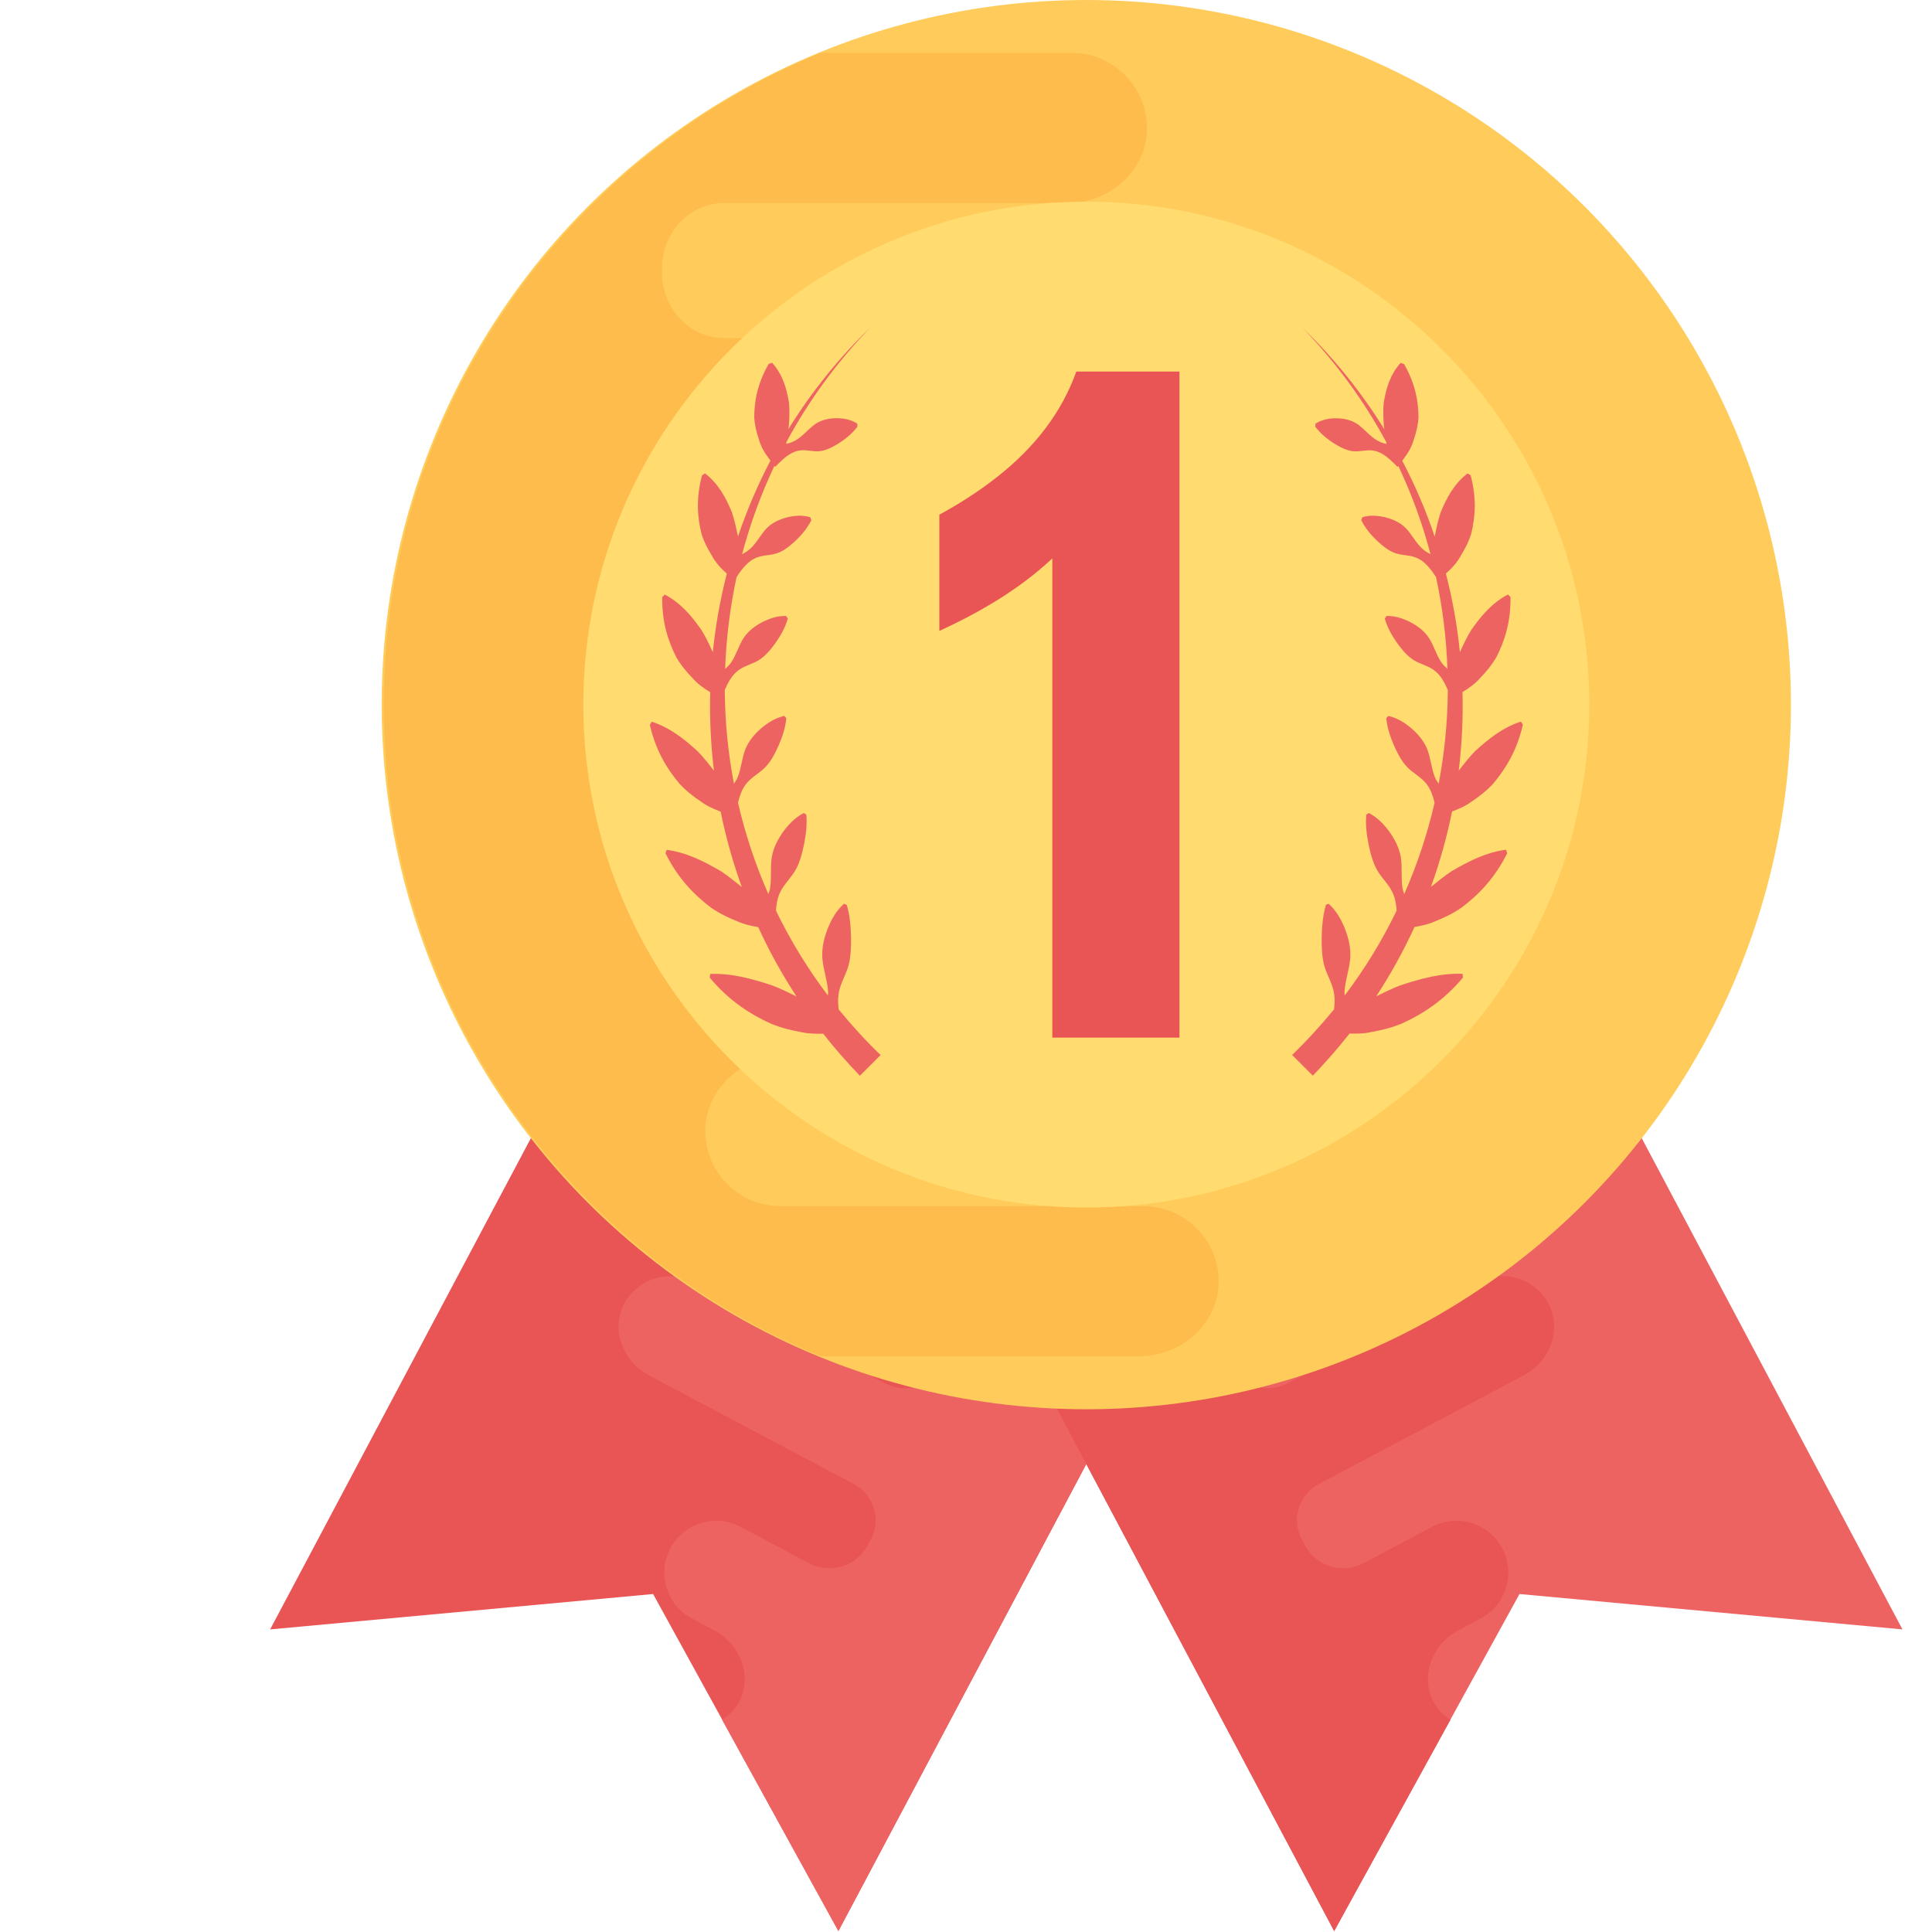 <svg height="512pt" viewBox="-32 0 512 512" width="512pt" xmlns="http://www.w3.org/2000/svg">
<polygon style="fill:#E95454;" points="151.352,221.248 39.592,431.808 141.08,422.432 190.2,511.744 301.96,301.184 "/>
<g>
	<path style="fill:#ED6362;" d="M164.152,450.432c3.136-6.736-0.144-14.784-6.704-18.272l-6.432-3.424
		c-6.432-3.664-8.88-11.808-5.376-18.4c3.552-6.704,11.904-9.264,18.608-5.712l18.176,9.648c5.616,2.976,12.656,0.816,15.552-4.832
		l0.448-0.864c3.328-5.328,1.36-12.368-4.176-15.296l-54.368-28.848c-6.624-3.52-9.872-11.536-6.784-18.288
		c3.408-7.184,12.016-10.016,18.944-6.336l50.432,26.768c5.616,2.976,12.656,0.816,15.632-4.8l0.288-0.736l0.08-0.16
		c3.216-5.888,0.96-13.28-4.976-16.432l-28.288-15.008c-6.624-3.52-9.872-11.536-6.736-18.368
		c3.376-7.104,12.016-10.016,18.944-6.336l31.248,16.592c5.84,3.104,12.816,0.512,15.84-5.376c0.048-0.08,0.048-0.08,0.08-0.16
		c0.048-0.08,0.048-0.08,0.08-0.16c3.184-5.808,1.424-13.04-4.432-16.128l-33.712-17.888c-6.544-3.472-9.792-11.488-6.704-18.24
		c3.408-7.184,12.016-10.016,18.944-6.336l83.168,44.144l-111.76,210.56l-30.8-55.984
		C161.352,454.416,163.08,452.752,164.152,450.432z"/>
	<polygon style="fill:#ED6362;" points="360.408,221.248 472.168,431.808 370.68,422.432 321.56,511.744 209.8,301.184 	"/>
</g>
<path style="fill:#E95454;" d="M347.608,450.432c-3.136-6.736,0.144-14.784,6.704-18.272l6.432-3.424
	c6.432-3.664,8.88-11.808,5.376-18.4c-3.552-6.704-11.904-9.264-18.608-5.712l-18.176,9.648c-5.616,2.976-12.656,0.816-15.552-4.832
	l-0.448-0.864c-3.328-5.328-1.36-12.368,4.176-15.296l54.384-28.864c6.624-3.52,9.872-11.536,6.784-18.288
	c-3.408-7.184-12.016-10.016-18.944-6.336l-50.432,26.768c-5.616,2.976-12.656,0.816-15.632-4.8l-0.288-0.736l-0.08-0.16
	c-3.216-5.888-0.96-13.28,4.976-16.432l28.288-15.008c6.624-3.52,9.872-11.536,6.736-18.368
	c-3.376-7.104-12.016-10.016-18.944-6.336l-31.28,16.624c-5.84,3.104-12.816,0.512-15.84-5.376c-0.048-0.08-0.048-0.08-0.08-0.16
	c-0.048-0.08-0.048-0.08-0.08-0.16c-3.184-5.808-1.424-13.04,4.432-16.128l33.712-17.888c6.544-3.472,9.792-11.488,6.704-18.24
	c-3.408-7.184-12.016-10.016-18.944-6.336L209.816,301.2l111.76,210.56l30.8-55.984C350.408,454.416,348.68,452.752,347.608,450.432
	z"/>
<circle style="fill:#FFCC5B;" cx="255.88" cy="186.736" r="186.736"/>
<path style="fill:#FDBC4B;" d="M281.208,165.312H162.872c-9.2,0-16.752-7.552-16.752-16.752l0.128-1.152v-0.256
	c-0.128-9.712,7.792-17.648,17.52-17.648h82.016c10.864,0,20.464-8.048,21.104-18.928C267.4,99.2,258.328,89.6,246.936,89.6h-86.88
	c-9.584,0-16.752-8.048-16.624-17.648c0-0.128,0-0.128,0-0.256s0-0.128,0-0.256c-0.128-9.584,7.024-17.648,16.624-17.648h90.912
	c10.736,0,20.336-8.048,20.976-18.8c0.512-11.504-8.56-20.976-19.952-20.976h-66.576C117.528,42,69.688,108.752,69.688,186.736
	s47.84,144.72,115.744,172.672h84.528c10.736,0,20.336-8.048,20.976-18.8c0.512-11.504-8.56-20.96-19.952-20.96l-96.16-0.016
	c-11.344,0-20.48-9.488-19.872-20.976c0.56-10.752,10.224-18.832,20.992-18.832h37.28c10.72-0.304,19.376-9.088,19.376-19.888
	c0-10.992-8.944-19.952-19.952-19.952h-56.512c-9.2,0-16.752-7.536-16.624-16.752v-1.408c-0.64-9.072,6.656-16.752,15.728-16.752
	h124.816c10.864,0,20.464-8.048,21.104-18.8C301.672,174.784,292.584,165.312,281.208,165.312z"/>
<path style="fill:#FFDB70;" d="M255.88,320.016c-73.504,0-133.296-59.808-133.296-133.296S182.376,53.44,255.88,53.44
	s133.296,59.808,133.296,133.296S329.384,320.016,255.88,320.016z"/>
<g>
	<path style="fill:#ED6362;" d="M191.656,239.504c-2.096,1.904-3.328,4.176-4.304,6.576c-0.928,2.416-1.6,4.96-1.424,7.808
		c0.192,2.864,1.36,6.016,1.52,8.848c0.032,0.368-0.064,0.72-0.048,1.072c-5.376-7.104-9.968-14.64-13.76-22.48
		c0.096-1.584,0.336-3.088,0.912-4.416c0.928-2.304,2.896-4.032,4.144-6.128c1.232-2.096,1.84-4.496,2.368-6.944
		c0.48-2.48,0.864-4.992,0.624-7.936c-0.224-0.144-0.464-0.288-0.688-0.448c-2.384,1.264-4.032,3.04-5.472,4.992
		c-1.376,1.984-2.56,4.128-3.008,6.752c-0.416,2.64,0,5.76-0.464,8.336c-0.08,0.496-0.304,0.928-0.432,1.408
		c-3.456-7.84-6.144-15.952-8.048-24.224c0.432-1.792,1.024-3.456,2-4.768c1.344-1.872,3.584-2.976,5.184-4.576
		c1.584-1.632,2.624-3.68,3.584-5.824c0.928-2.192,1.76-4.432,2.048-7.248c-0.192-0.192-0.384-0.384-0.576-0.576
		c-2.496,0.592-4.4,1.856-6.128,3.312c-1.696,1.488-3.216,3.216-4.16,5.504c-0.912,2.32-1.12,5.296-2.08,7.536
		c-0.24,0.608-0.624,1.072-0.944,1.616c-1.568-8.192-2.384-16.512-2.432-24.848c0.848-1.968,1.84-3.76,3.28-4.944
		c1.632-1.408,3.936-1.856,5.744-2.96c1.792-1.12,3.152-2.816,4.448-4.592c1.264-1.84,2.448-3.776,3.232-6.4
		c-0.144-0.24-0.288-0.464-0.432-0.704c-2.464-0.064-4.464,0.688-6.352,1.632c-1.856,1.008-3.616,2.224-4.912,4.176
		c-1.296,1.968-2.032,4.704-3.36,6.56c-0.448,0.656-1.008,1.136-1.552,1.648c0.288-8.144,1.296-16.272,3.024-24.304
		c0.08-0.128,0.16-0.24,0.24-0.368c1.296-1.968,2.736-3.712,4.544-4.592c1.776-0.928,3.984-0.752,5.872-1.36
		c1.872-0.624,3.44-1.904,4.976-3.328c1.504-1.472,2.96-3.056,4.192-5.44c-0.096-0.256-0.176-0.528-0.272-0.8
		c-2.256-0.656-4.24-0.416-6.16,0.032c-1.904,0.512-3.76,1.264-5.328,2.816c-1.568,1.584-2.784,4.032-4.368,5.44
		c-0.688,0.656-1.44,1.088-2.224,1.504c2.112-7.968,4.976-15.808,8.56-23.408c0.064,0.096,0.144,0.176,0.208,0.272
		c0.304-0.32,0.624-0.624,0.928-0.944c1.6-1.584,3.264-2.912,5.072-3.312c1.808-0.464,3.776,0.256,5.6,0.112
		c1.824-0.16,3.52-1.04,5.216-2.08c1.68-1.104,3.344-2.336,4.976-4.416c-0.016-0.288-0.048-0.576-0.064-0.848
		c-1.904-1.168-3.744-1.408-5.6-1.408c-1.84,0.048-3.68,0.352-5.44,1.504c-1.76,1.184-3.392,3.28-5.12,4.272
		c-0.848,0.528-1.744,0.832-2.64,1.024c0.032-0.176,0.032-0.336,0.064-0.512c5.824-10.816,13.232-21.04,22.24-30.352
		c-8.528,8.24-15.776,17.328-21.76,27.008c0.016-0.288,0.144-0.624,0.144-0.912c0.144-2.08,0.24-4.144,0.048-6.096
		c-0.624-3.824-1.664-7.52-4.496-10.64c-0.304,0.112-0.608,0.224-0.912,0.336c-3.008,5.296-3.792,9.92-3.808,14.144
		c0.128,2.064,0.592,3.952,1.216,5.76c0.512,1.872,1.44,3.52,2.592,5.04c0.16,0.224,0.32,0.432,0.496,0.656
		c-3.424,6.512-6.304,13.264-8.624,20.16c-0.016-0.064,0-0.144-0.016-0.224c-0.464-2.128-0.912-4.288-1.6-6.288
		c-1.6-3.856-3.552-7.52-7.104-10.256c-0.272,0.176-0.528,0.352-0.8,0.528c-1.616,6.08-1.232,11.056-0.144,15.44
		c0.64,2.112,1.616,3.984,2.704,5.744c0.992,1.84,2.352,3.376,3.888,4.736c0.048,0.032,0.096,0.08,0.128,0.112
		c-1.76,6.848-3.008,13.808-3.712,20.832c-0.944-2.064-1.904-4.112-3.056-5.952c-2.592-3.68-5.456-7.12-9.68-9.328
		c-0.224,0.224-0.448,0.448-0.672,0.688c-0.096,6.592,1.552,11.648,3.76,15.968c1.2,2.064,2.656,3.808,4.208,5.408
		c1.36,1.568,3.008,2.752,4.752,3.808c-0.176,6.928,0.144,13.888,0.992,20.8c-1.408-1.792-2.8-3.6-4.336-5.152
		c-3.568-3.264-7.344-6.272-12.144-7.824c-0.176,0.272-0.336,0.544-0.512,0.816c1.536,6.768,4.512,11.648,7.872,15.632
		c1.744,1.888,3.68,3.392,5.68,4.72c1.6,1.2,3.392,1.968,5.216,2.656c1.36,6.752,3.232,13.424,5.6,19.984
		c-1.808-1.44-3.584-2.912-5.456-4.144c-4.512-2.64-9.136-5.008-14.448-5.712c-0.112,0.304-0.208,0.608-0.32,0.912
		c3.28,6.608,7.568,11.008,12.064,14.4c2.288,1.584,4.672,2.72,7.088,3.68c1.76,0.8,3.6,1.152,5.424,1.488
		c2.88,6.304,6.272,12.448,10.144,18.368c-2.144-1.024-4.272-2.112-6.416-2.912c-5.376-1.76-10.784-3.28-16.464-3.04
		c-0.032,0.336-0.064,0.656-0.096,0.992c5.072,6.08,10.688,9.68,16.256,12.208c2.8,1.136,5.6,1.808,8.384,2.288
		c1.824,0.4,3.616,0.336,5.424,0.352c3.008,3.84,6.256,7.552,9.712,11.136c1.824-1.824,3.664-3.664,5.488-5.488
		c-3.984-3.84-7.68-7.888-11.104-12.08c-0.176-1.376-0.24-2.704-0.048-3.968c0.336-2.672,1.856-4.976,2.592-7.472
		c0.704-2.512,0.752-5.168,0.72-7.856c-0.08-2.704-0.256-5.408-1.12-8.4C192.168,239.696,191.912,239.6,191.656,239.504z"/>
	<path style="fill:#ED6362;" d="M320.104,239.504c2.096,1.904,3.328,4.176,4.304,6.576c0.928,2.416,1.6,4.96,1.424,7.808
		c-0.192,2.864-1.36,6.016-1.52,8.848c-0.032,0.368,0.064,0.72,0.048,1.072c5.376-7.104,9.968-14.64,13.76-22.48
		c-0.096-1.584-0.336-3.088-0.912-4.416c-0.928-2.304-2.896-4.032-4.144-6.128c-1.232-2.096-1.84-4.496-2.368-6.944
		c-0.48-2.48-0.864-4.992-0.624-7.936c0.224-0.144,0.464-0.288,0.688-0.448c2.384,1.264,4.032,3.04,5.472,4.992
		c1.376,1.984,2.56,4.128,3.008,6.752c0.416,2.64,0,5.76,0.464,8.336c0.08,0.496,0.304,0.928,0.432,1.408
		c3.456-7.84,6.144-15.952,8.048-24.224c-0.432-1.792-1.024-3.456-2-4.768c-1.344-1.872-3.584-2.976-5.184-4.576
		c-1.584-1.632-2.624-3.68-3.584-5.824c-0.928-2.192-1.76-4.432-2.048-7.248c0.192-0.192,0.384-0.384,0.576-0.576
		c2.496,0.592,4.4,1.856,6.128,3.312c1.696,1.488,3.216,3.216,4.16,5.504c0.912,2.32,1.12,5.296,2.08,7.536
		c0.24,0.608,0.624,1.072,0.944,1.616c1.568-8.192,2.384-16.512,2.432-24.848c-0.848-1.968-1.84-3.76-3.28-4.944
		c-1.632-1.408-3.936-1.856-5.744-2.96c-1.792-1.12-3.152-2.816-4.448-4.592c-1.264-1.84-2.448-3.776-3.232-6.4
		c0.144-0.24,0.288-0.464,0.432-0.704c2.464-0.064,4.464,0.688,6.352,1.632c1.856,1.008,3.616,2.224,4.912,4.176
		c1.296,1.968,2.032,4.704,3.36,6.56c0.448,0.656,1.008,1.136,1.552,1.648c-0.288-8.144-1.296-16.272-3.024-24.304
		c-0.08-0.128-0.16-0.24-0.24-0.368c-1.296-1.968-2.736-3.712-4.544-4.592c-1.776-0.928-3.984-0.752-5.872-1.36
		c-1.872-0.624-3.44-1.904-4.976-3.328c-1.504-1.472-2.96-3.056-4.192-5.44c0.096-0.256,0.176-0.528,0.272-0.8
		c2.256-0.656,4.24-0.416,6.16,0.032c1.904,0.512,3.76,1.264,5.328,2.816c1.568,1.584,2.784,4.032,4.368,5.44
		c0.688,0.656,1.44,1.088,2.224,1.504c-2.08-7.952-4.928-15.792-8.528-23.392c-0.064,0.096-0.144,0.176-0.208,0.272
		c-0.304-0.32-0.624-0.624-0.928-0.944c-1.6-1.584-3.264-2.912-5.072-3.312c-1.808-0.464-3.776,0.256-5.6,0.112
		c-1.824-0.16-3.52-1.04-5.216-2.08c-1.68-1.104-3.344-2.336-4.976-4.416c0.016-0.288,0.048-0.576,0.064-0.848
		c1.904-1.168,3.744-1.408,5.6-1.408c1.84,0.048,3.68,0.352,5.44,1.504c1.76,1.184,3.392,3.28,5.12,4.272
		c0.848,0.528,1.744,0.832,2.64,1.024c-0.032-0.16-0.048-0.336-0.064-0.496c-5.824-10.816-13.232-21.04-22.24-30.352
		c8.528,8.24,15.776,17.328,21.76,27.008c-0.016-0.288-0.144-0.624-0.144-0.912c-0.144-2.08-0.24-4.144-0.048-6.096
		c0.624-3.824,1.664-7.52,4.496-10.64c0.304,0.112,0.608,0.224,0.912,0.336c3.008,5.296,3.792,9.92,3.808,14.144
		c-0.128,2.064-0.592,3.952-1.216,5.76c-0.512,1.872-1.44,3.52-2.592,5.04c-0.16,0.224-0.32,0.432-0.496,0.656
		c3.424,6.512,6.304,13.264,8.624,20.16c0.016-0.064,0-0.144,0.016-0.224c0.432-2.16,0.88-4.32,1.568-6.32
		c1.6-3.856,3.552-7.52,7.104-10.256c0.272,0.176,0.544,0.336,0.816,0.512c1.616,6.08,1.232,11.056,0.16,15.44
		c-0.64,2.112-1.616,3.984-2.704,5.744c-0.992,1.84-2.352,3.376-3.888,4.736c-0.048,0.032-0.096,0.08-0.128,0.112
		c1.76,6.848,3.008,13.808,3.712,20.832c0.944-2.064,1.904-4.112,3.056-5.952c2.592-3.68,5.456-7.12,9.68-9.328
		c0.224,0.224,0.448,0.448,0.672,0.672c0.096,6.592-1.552,11.648-3.76,15.968c-1.2,2.064-2.656,3.808-4.208,5.408
		c-1.36,1.568-3.008,2.752-4.752,3.808c0.176,6.928-0.144,13.888-0.992,20.8c1.408-1.792,2.8-3.6,4.336-5.152
		c3.568-3.264,7.344-6.272,12.144-7.824c0.176,0.272,0.336,0.544,0.512,0.816c-1.536,6.768-4.512,11.648-7.872,15.632
		c-1.744,1.888-3.68,3.392-5.68,4.72c-1.6,1.2-3.392,1.968-5.216,2.656c-1.36,6.752-3.232,13.424-5.6,19.984
		c1.808-1.44,3.584-2.912,5.456-4.144c4.512-2.64,9.136-5.008,14.448-5.712c0.112,0.304,0.208,0.608,0.32,0.912
		c-3.28,6.608-7.568,11.008-12.064,14.4c-2.288,1.584-4.672,2.72-7.088,3.68c-1.76,0.8-3.6,1.152-5.424,1.488
		c-2.88,6.304-6.272,12.448-10.144,18.368c2.144-1.024,4.272-2.112,6.416-2.912c5.376-1.76,10.784-3.28,16.464-3.04
		c0.032,0.336,0.064,0.656,0.096,0.992c-5.072,6.08-10.688,9.68-16.256,12.208c-2.8,1.136-5.6,1.808-8.384,2.288
		c-1.824,0.4-3.616,0.336-5.424,0.352c-3.008,3.84-6.256,7.552-9.712,11.136c-1.824-1.824-3.664-3.664-5.488-5.488
		c3.984-3.84,7.68-7.888,11.104-12.08c0.176-1.376,0.24-2.704,0.048-3.968c-0.336-2.672-1.856-4.976-2.592-7.472
		c-0.704-2.512-0.752-5.168-0.72-7.856c0.08-2.704,0.256-5.408,1.12-8.4C319.592,239.696,319.848,239.6,320.104,239.504z"/>
</g>
<path style="fill:#E95454;" d="M253.24,98.464c-3.84,10.72-10.912,20.08-21.232,28.128c-5.264,4.112-10.224,7.136-15.072,9.808v30.8
	c10.976-5.056,21.232-11.072,29.936-19.216v126.992h33.696V98.464H253.24z"/>
</svg>
